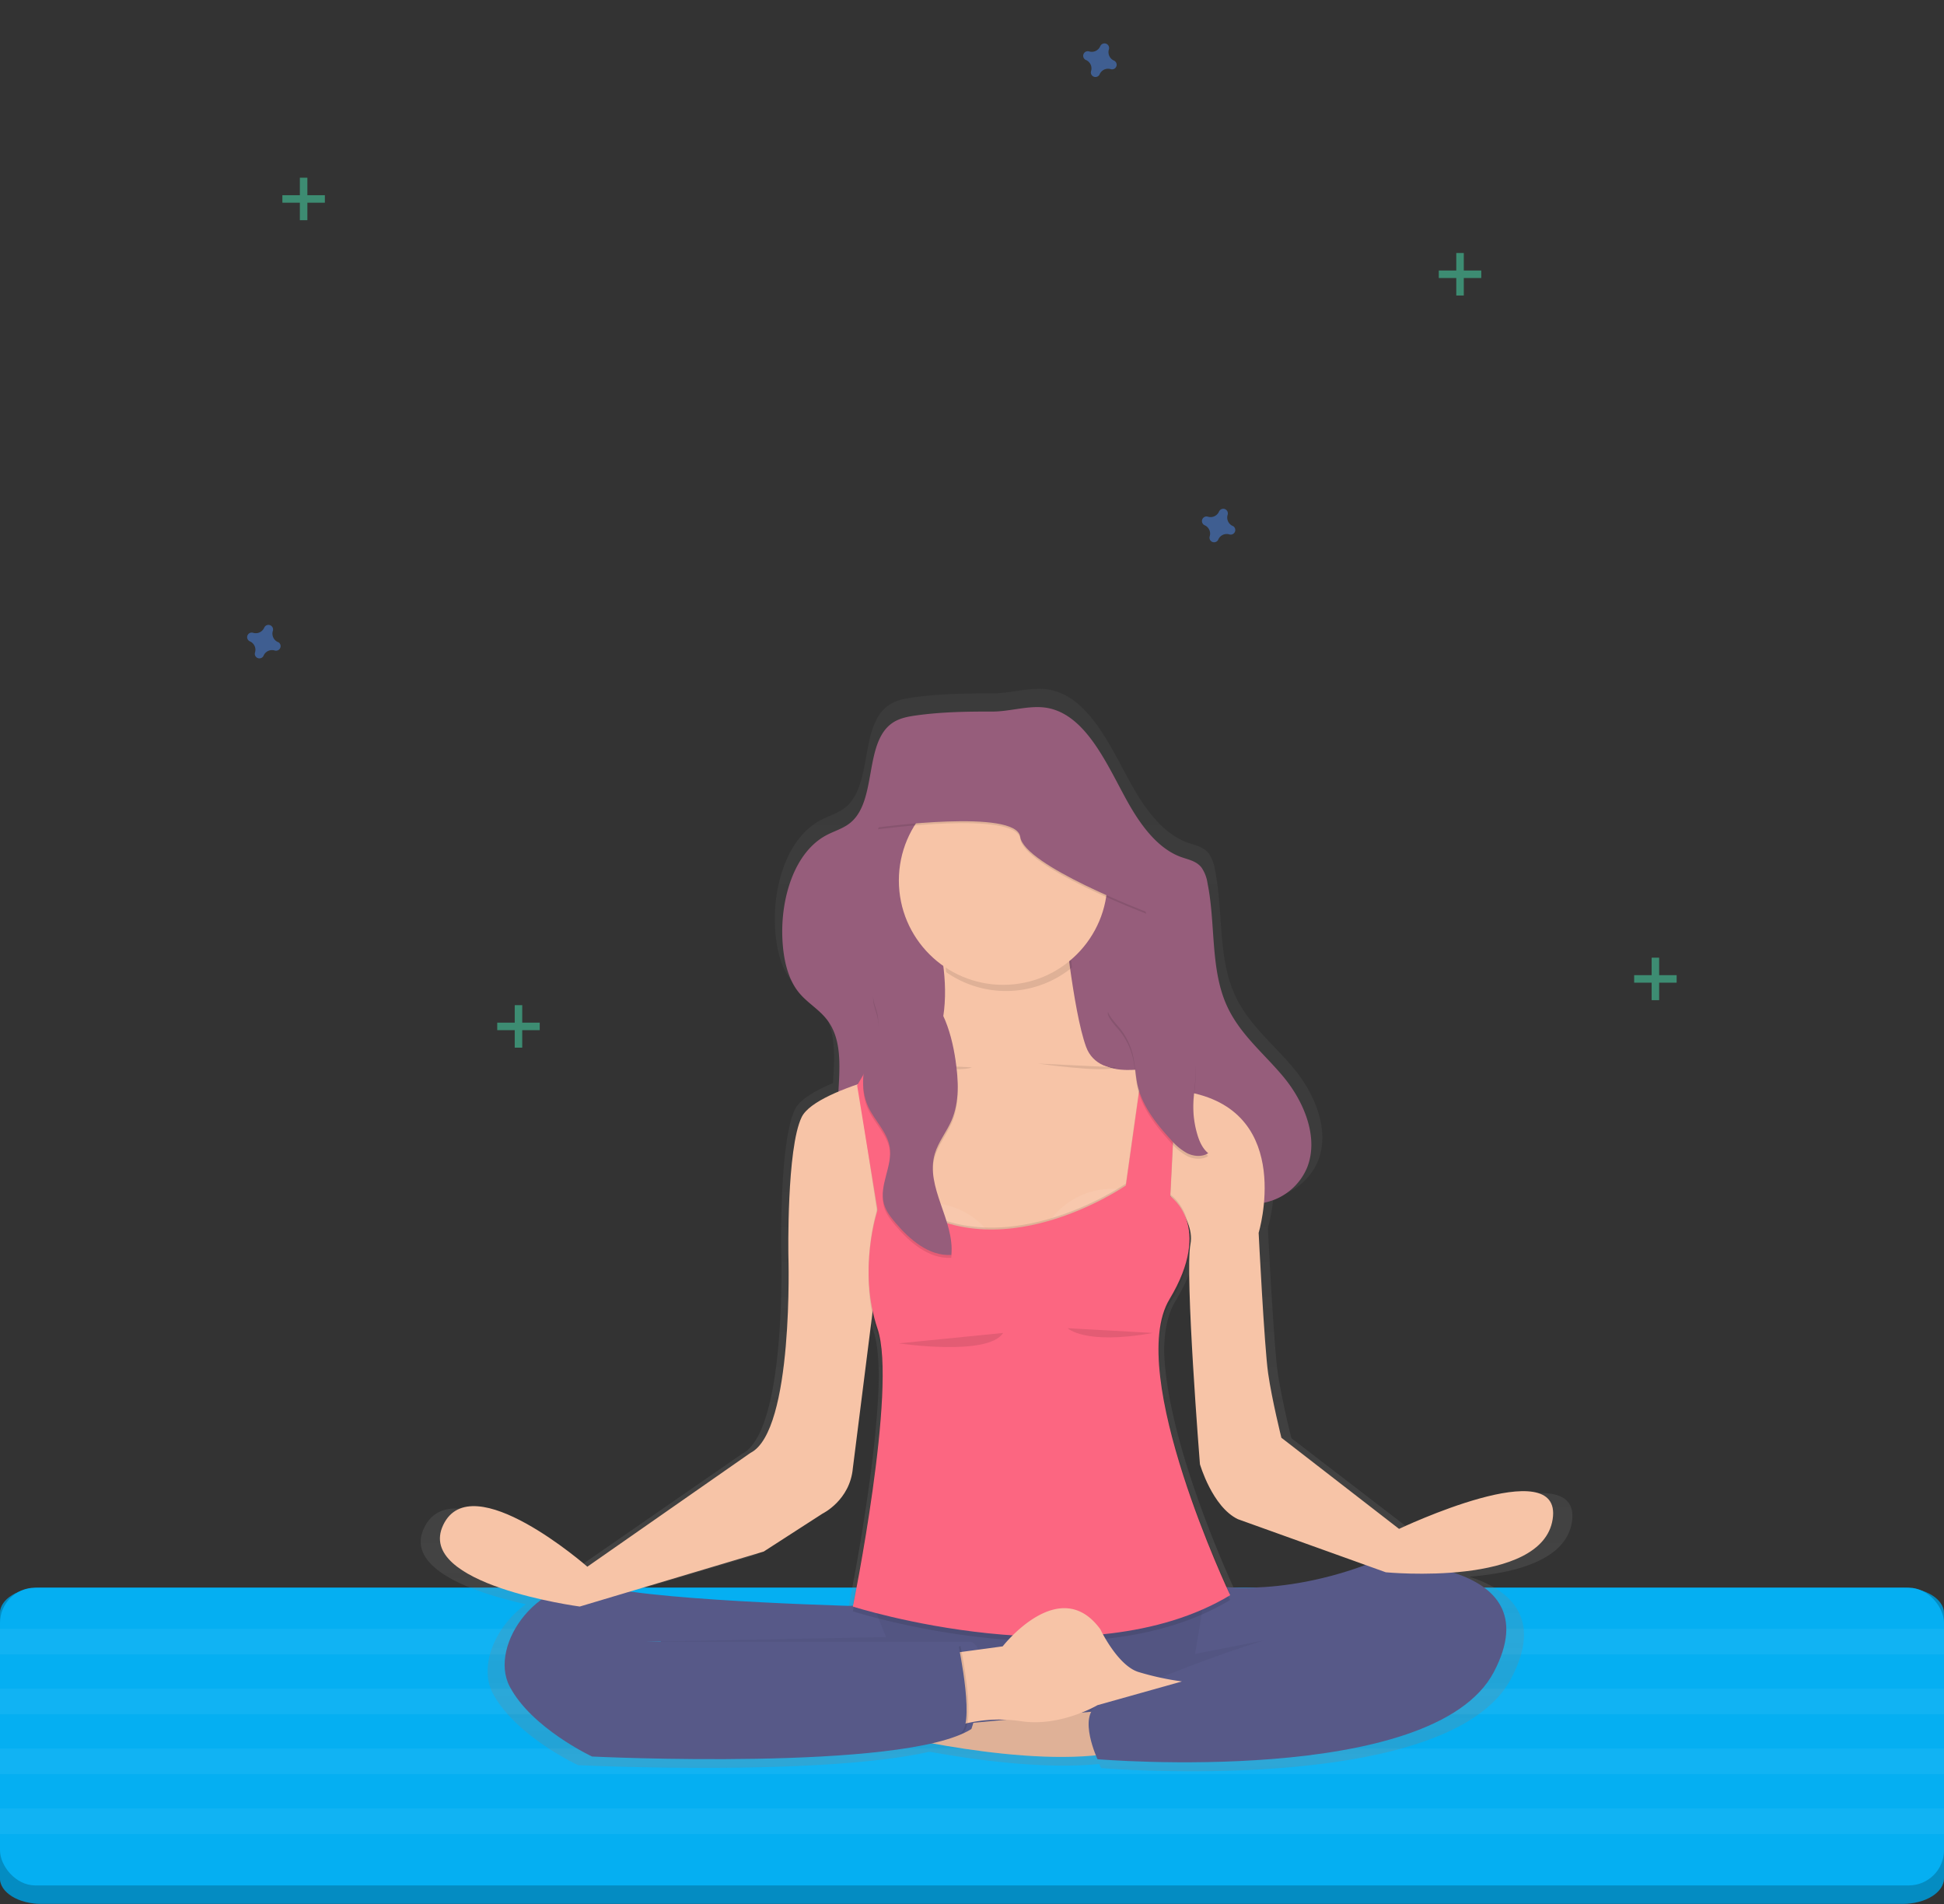 <?xml version="1.0" encoding="UTF-8" standalone="no"?>
<svg
   xmlns:dc="http://purl.org/dc/elements/1.1/"
   xmlns:cc="http://creativecommons.org/ns#"
   xmlns:rdf="http://www.w3.org/1999/02/22-rdf-syntax-ns#"
   xmlns:svg="http://www.w3.org/2000/svg"
   xmlns="http://www.w3.org/2000/svg"
   xmlns:sodipodi="http://sodipodi.sourceforge.net/DTD/sodipodi-0.dtd"
   xmlns:inkscape="http://www.inkscape.org/namespaces/inkscape"
   id="46e57871-9956-42ae-80ad-44debb9ce8bb"
   data-name="Layer 1"
   width="778"
   height="761.81"
   viewBox="0 0 778 761.81"
   version="1.1"
   sodipodi:docname="undraw_Meditation_o89g.svg"
   inkscape:version="0.92.3 (2405546, 2018-03-11)">
  <rect x="0" y="0" width="778" height="761.81" fill="#333333" stroke="none"/>
  <sodipodi:namedview
     pagecolor="#ffffff"
     bordercolor="#666666"
     borderopacity="1"
     objecttolerance="10"
     gridtolerance="10"
     guidetolerance="10"
     inkscape:pageopacity="0"
     inkscape:pageshadow="2"
     inkscape:window-width="1685"
     inkscape:window-height="911"
     id="namedview136"
     showgrid="false"
     inkscape:zoom="0.87621428"
     inkscape:cx="351.48297"
     inkscape:cy="418.70263"
     inkscape:window-x="2275"
     inkscape:window-y="262"
     inkscape:window-maximized="0"
     inkscape:current-layer="46e57871-9956-42ae-80ad-44debb9ce8bb" />
  <defs
     id="defs9">
    <linearGradient
       id="4e52bdea-3ee3-4982-ab0f-41ec51f7690b"
       x1="593"
       y1="777.92"
       x2="593"
       y2="344.92"
       gradientUnits="userSpaceOnUse">
      <stop
         offset="0"
         stop-color="gray"
         stop-opacity="0.25"
         id="stop2" />
      <stop
         offset="0.54"
         stop-color="gray"
         stop-opacity="0.12"
         id="stop4" />
      <stop
         offset="1"
         stop-color="gray"
         stop-opacity="0.1"
         id="stop6" />
    </linearGradient>
  </defs>
  <title
     id="title11">No reminder</title>
  <path
     d="M955.66,704.53h-745c-9.12,0-16.51,4.59-16.51,10.25v106c0,5.66,7.39,10.25,16.51,10.25h745c9.12,0,16.52-4.59,16.52-10.25v-106C972.18,709.12,964.78,704.53,955.66,704.53Z"
     transform="translate(-194.18 -69.27)"
     fill="#05aff2"
     id="path13" />
  <path
     d="M955.66,704.53h-745c-9.12,0-16.51,4.59-16.51,10.25v106c0,5.66,7.39,10.25,16.51,10.25h745c9.12,0,16.52-4.59,16.52-10.25v-106C972.18,709.12,964.78,704.53,955.66,704.53Z"
     transform="translate(-194.18 -69.27)"
     opacity="0.2"
     id="path15" />
  <rect
     y="635.26"
     width="778"
     height="119.12"
     rx="14.09"
     ry="14.09"
     fill="#05aff2"
     id="rect17" />
  <rect
     y="651.69"
     width="778"
     height="10.27"
     fill="#fff"
     opacity="0.05"
     id="rect19" />
  <rect
     y="675.65"
     width="778"
     height="10.27"
     fill="#fff"
     opacity="0.05"
     id="rect21" />
  <rect
     y="699.61"
     width="778"
     height="10.27"
     fill="#fff"
     opacity="0.05"
     id="rect23" />
  <rect
     y="723.57"
     width="778"
     height="10.27"
     fill="#fff"
     opacity="0.05"
     id="rect25" />
  <g
     id="g49"
     transform="translate(30.814,-39.945)"
     style="opacity:0.5">
    <rect
       x="552"
       y="141.18"
       width="3"
       height="17"
       id="rect45"
       style="fill:#47e6b1" />
    <rect
       x="746.18"
       y="210.44"
       width="3"
       height="17"
       transform="rotate(90,685.22,87.22)"
       id="rect47"
       style="fill:#47e6b1" />
  </g>
  <g
     opacity="0.5"
     id="g55">
    <rect
       x="206"
       y="402.18"
       width="3"
       height="17"
       fill="#47e6b1"
       id="rect51" />
    <rect
       x="400.18"
       y="471.44"
       width="3"
       height="17"
       transform="translate(687.44 9) rotate(90)"
       fill="#47e6b1"
       id="rect53" />
  </g>
  <g
     id="g61"
     transform="translate(-7.989,-49.075)"
     style="opacity:0.5">
    <rect
       x="128"
       y="120.18"
       width="3"
       height="17"
       id="rect57"
       style="fill:#47e6b1" />
    <rect
       x="322.18"
       y="189.44"
       width="3"
       height="17"
       transform="rotate(90,261.22,66.22)"
       id="rect59"
       style="fill:#47e6b1" />
  </g>
  <g
     opacity="0.5"
     id="g67">
    <rect
       x="661"
       y="383.18"
       width="3"
       height="17"
       fill="#47e6b1"
       id="rect63" />
    <rect
       x="855.18"
       y="452.44"
       width="3"
       height="17"
       transform="translate(1123.44 -465) rotate(90)"
       fill="#47e6b1"
       id="rect65" />
  </g>
  <path
     d="m 493.309,210.433 a 3.68,3.68 0 0 1 -2,-4.44 1.19,1.19 0 0 0 0.08,-0.41 v 0 a 1.84,1.84 0 0 0 -3.35,-1.21 v 0 a 2.08,2.08 0 0 0 -0.2,0.36 3.68,3.68 0 0 1 -4.44,2 1.86,1.86 0 0 0 -0.41,-0.08 v 0 a 1.84,1.84 0 0 0 -1.22,3.31 v 0 a 1.82,1.82 0 0 0 0.36,0.2 3.67,3.67 0 0 1 2,4.44 2,2 0 0 0 -0.08,0.41 v 0 a 1.84,1.84 0 0 0 3.31,1.22 v 0 a 1.58,1.58 0 0 0 0.2,-0.36 3.69,3.69 0 0 1 4.45,-2.05 1.77,1.77 0 0 0 0.4,0.08 v 0 a 1.84,1.84 0 0 0 1.22,-3.31 v 0 a 1.58,1.58 0 0 0 -0.32,-0.16 z"
     id="path69"
     inkscape:connector-curvature="0"
     style="opacity:0.5;fill:#4d8af0" />
  <path
     d="m 111.19,256.887 a 3.68,3.68 0 0 1 -2,-4.44 1.19,1.19 0 0 0 0.08,-0.41 v 0 a 1.84,1.84 0 0 0 -3.35,-1.21 v 0 a 2.08,2.08 0 0 0 -0.2,0.36 3.68,3.68 0 0 1 -4.44,2 1.86,1.86 0 0 0 -0.41,-0.08 v 0 a 1.84,1.84 0 0 0 -1.22,3.31 v 0 a 1.82,1.82 0 0 0 0.36,0.2 3.67,3.67 0 0 1 2.05,4.44 2,2 0 0 0 -0.08,0.41 v 0 a 1.84,1.84 0 0 0 3.31,1.22 v 0 a 1.58,1.58 0 0 0 0.2,-0.36 3.69,3.69 0 0 1 4.45,-2.05 1.77,1.77 0 0 0 0.4,0.08 v 0 a 1.84,1.84 0 0 0 1.22,-3.31 v 0 a 1.58,1.58 0 0 0 -0.37,-0.16 z"
     id="path71"
     inkscape:connector-curvature="0"
     style="opacity:0.5;fill:#4d8af0" />
  <path
     d="m 445.782,24.225 a 3.68,3.68 0 0 1 -2,-4.44 1.19,1.19 0 0 0 0.08,-0.41 v 0 a 1.84,1.84 0 0 0 -3.35,-1.21 v 0 a 2.08,2.08 0 0 0 -0.2,0.36 3.68,3.68 0 0 1 -4.44,2.05 1.86,1.86 0 0 0 -0.41,-0.08 v 0 a 1.84,1.84 0 0 0 -1.22,3.31 v 0 a 1.82,1.82 0 0 0 0.36,0.2 3.67,3.67 0 0 1 2.05,4.44 2,2 0 0 0 -0.08,0.41 v 0 a 1.84,1.84 0 0 0 3.31,1.22 v 0 a 1.58,1.58 0 0 0 0.2,-0.36 3.69,3.69 0 0 1 4.45,-2.05 1.77,1.77 0 0 0 0.4,0.08 v 0 a 1.84,1.84 0 0 0 1.22,-3.31 v 0 a 1.58,1.58 0 0 0 -0.37,-0.21 z"
     id="path73"
     inkscape:connector-curvature="0"
     style="opacity:0.5;fill:#4d8af0" />
  <path
     d="M759.66,682.08,711,644.71s-3.92-15.56-5.49-26.46-3.93-57.6-3.93-57.6a67.73,67.73,0,0,0,2.21-12.36c.48-.1,1-.22,1.45-.35a24.25,24.25,0,0,0,16.39-14.13c5-12.44-1.46-27.14-9.64-37s-18.48-17.78-23.86-30c-6.64-15.05-4.37-33.26-7.76-49.74a15.05,15.05,0,0,0-2.5-6.43c-2.11-2.61-5.4-3.17-8.33-4.21-9.28-3.3-16.24-12.31-21.67-21.72-8.79-15.25-17.89-38.45-36-39.77-6.73-.49-13.75,1.78-20.56,1.76-10.55,0-21,.13-31.46,1.58-3.74.51-7.61,1.21-10.73,3.67-10.71,8.48-5.86,30.87-16.18,40-3.07,2.7-7,3.68-10.47,5.54-13.08,7-18.89,25.67-18.12,42.46.37,7.88,2,16.07,6.65,21.82,3.69,4.6,8.93,7.24,12.37,12.1,5.53,7.82,4.78,18.21,4.18,28.77-7.4,3.1-13.34,6.66-15.21,10.49C506,526,506.82,570,506.82,570s2.35,72-15.71,81l-67.52,46.7s-47.9-41.64-59.68-17.12c-8.05,16.77,21.35,26.26,40.75,30.58-12.23,8.68-19,24.72-13.27,35.58,9,17.13,34.16,28.8,34.16,28.8s95.95,4.63,140.3-5.31h.73c18.83,3.41,45.85,7,67.52,4.84.42,1,.71,1.64.71,1.64s139,11.68,164.11-35.8c12.88-24.36-.56-35.6-16.72-40.78,18.09-1.44,38.69-6.5,41.06-21.89C827.58,650.16,759.66,682.08,759.66,682.08Zm-14,14.89c-25.44,9.26-46.08,9.78-57.08,9.09-5.4-11.78-27.92-62.79-28.51-96.94.15-7.62,1.5-14.28,4.55-19.28,6.54-10.77,8.48-19.22,8.26-25.63,0-.47,0-.94,0-1.4a26.17,26.17,0,0,0-.56-5.83,15.34,15.34,0,0,1,.92,8.34c-2.35,12.06,3.93,90.29,3.93,90.29s5.1,17.52,15.7,22.57Zm-249.08-5.55L521,675.85s11.39-5.45,12.57-18.68l8.05-63.23a64.44,64.44,0,0,0,2.15,8c1.42,4.15,2,10.23,2.12,17.47-.31,35.29-12.32,93.84-12.32,93.84l.14,0c0,.17-.06.31-.08.42l-.85.05c-19.75-.6-65.78-2.32-91.54-5.89ZM454,728.27v.12h-6Z"
     transform="translate(-194.18 -69.27)"
     fill="url(#4e52bdea-3ee3-4982-ab0f-41ec51f7690b)"
     id="path75" />
  <path
     d="M646,391.06c5.24,9.18,12,18,21,21.17,2.83,1,6,1.57,8,4.12a14.74,14.74,0,0,1,2.43,6.27c3.27,16.06,1.08,33.81,7.5,48.5,5.2,11.89,15.15,19.63,23.06,29.22s14.11,23.93,9.32,36.05a23.53,23.53,0,0,1-15.85,13.78c-6.62,1.8-13.53,1.05-20.25-.14-8.86-1.57-17.88-4-25.26-10-12.77-10.38-18.17-29-24.85-45.57-3.14-7.76-7.31-15.89-14.21-18.66-7.9-3.18-16.79,2.13-21.92,9.92s-7.4,17.58-9.89,27c-2.8,10.64-6.34,21.68-13.71,28.64a23.07,23.07,0,0,1-24.64,4.92c-8.2-3.41-14.68-12.06-16.57-22.09-2.9-15.45,4.06-34-4.49-46.22-3.32-4.73-8.39-7.31-11.95-11.79-4.45-5.61-6.07-13.6-6.42-21.27-.75-16.38,4.86-34.63,17.51-41.41,3.38-1.81,7.15-2.76,10.12-5.4,10-8.89,5.28-30.72,15.63-39,3-2.41,6.76-3.08,10.38-3.59,10.14-1.4,20.21-1.56,30.4-1.53,6.59,0,13.38-2.2,19.88-1.72C628.72,353.57,637.51,376.19,646,391.06Z"
     transform="translate(-194.18 -69.27)"
     fill="#965d7b"
     id="path77" />
  <polygon
     points="264.1 652.85 267.93 698.22 535.82 696.62 530.71 647.09 440.14 636.55 281.32 646.14 264.1 652.85"
     fill="#575988"
     id="polygon79" />
  <polygon
     points="264.1 652.85 267.93 698.22 535.82 696.62 530.71 647.09 440.14 636.55 281.32 646.14 264.1 652.85"
     opacity="0.05"
     id="polygon81" />
  <path
     d="M634.55,753.82l-89.18,8.35s61.1,15.56,96.77,8Z"
     transform="translate(-194.18 -69.27)"
     fill="#f7c4a7"
     id="path83" />
  <path
     d="M634.55,753.82l-89.18,8.35s61.1,15.56,96.77,8Z"
     transform="translate(-194.18 -69.27)"
     opacity="0.1"
     id="path85" />
  <path
     d="M566.62,434.29s17.46,45.92-8.35,66.41-4.55,77.8-4.55,77.8l99.43-4.56s9.86-64.51,4.55-78.17c0,0-23.53,6.83-28.84-7.59s-9.11-53.89-9.11-53.89Z"
     transform="translate(-194.18 -69.27)"
     fill="#f7c4a7"
     id="path87" />
  <path
     d="M543.85,712.08s-83.87-1.9-108.53-8S389.4,727.26,398.13,744s33,28.08,33,28.08,124.86,6.07,151.8-11c0,0,10.25-29.22,0-34.91H452.77l96-1.9Z"
     transform="translate(-194.18 -69.27)"
     fill="#575988"
     id="path89" />
  <path
     d="M677.05,703.35s28.09,6.07,66.79-9.11c0,0,72.49-2.27,48.2,44s-158.63,34.92-158.63,34.92-8-17.08,0-21.63,77.42-33.78,99.05-32.26l-60,11.76Z"
     transform="translate(-194.18 -69.27)"
     fill="#575988"
     id="path91" />
  <path
     d="M623.19,456.38c-1.45-10.81-2.3-19.62-2.3-19.62H567.76a103.51,103.51,0,0,1,5.08,21.48,41.75,41.75,0,0,0,50.35-1.86Z"
     transform="translate(-194.18 -69.27)"
     opacity="0.1"
     id="path93" />
  <circle
     cx="401.47"
     cy="352.31"
     r="41.74"
     fill="#f7c4a7"
     id="circle95" />
  <path
     d="M571.17,494.25s-50.09,9.49-56.16,22-5.31,55.41-5.31,55.41,2.27,70.2-15.18,78.93l-65.28,45.54s-46.29-40.6-57.68-16.7,54.65,32.64,54.65,32.64l73.62-22,23.53-15.18s11-5.31,12.14-18.22l9.87-78.17,39.47-11.39h63.75l8.54-24.38s15.75,12.62,13.47,24.38,3.8,88,3.8,88,4.93,17.07,15.18,22l59.2,21.25s62.61,6.07,66.79-21.25S754.09,681,754.09,681L707,644.53s-3.79-15.18-5.31-25.81-3.79-56.16-3.79-56.16,14.42-47.82-27.33-56.16l-53.89-16.7Z"
     transform="translate(-194.18 -69.27)"
     fill="#f7c4a7"
     id="path97" />
  <path
     d="M537.59,503.93l7.78,51.42s-8,23.91,0,47.44S535.5,714,535.5,714s93.74,30,151-4.56c0,0-42.12-88.8-24.29-118.4s.3-41.18.3-41.18l2.74-54.45-12.9-3.8-7.59,53.89s-52.37,36.43-91.08,4.56l-8.35-58.45Z"
     transform="translate(-194.18 -69.27)"
     opacity="0.1"
     id="path99" />
  <path
     d="M591.73,565a30.75,30.75,0,0,0-39.8-11.19C564.64,563.36,578.66,565.91,591.73,565Z"
     transform="translate(-194.18 -69.27)"
     fill="#fff"
     opacity="0.07"
     id="path101" />
  <path
     d="M613.24,559.35A30.7,30.7,0,0,1,653,548.16C640.32,557.67,626.31,560.21,613.24,559.35Z"
     transform="translate(-194.18 -69.27)"
     fill="#fff"
     opacity="0.07"
     id="path103" />
  <path
     d="M537.59,503.93l7.78,48.76s-8,23.91,0,47.44-9.87,111.19-9.87,111.19,93.74,30,151-4.55c0,0-42.12-88.8-24.29-118.4s.3-41.18.3-41.18l2.74-54.46-12.9-3.79-7.59,53.89s-52.37,36.43-91.08,4.55l-8.35-58.44Z"
     transform="translate(-194.18 -69.27)"
     opacity="0.1"
     id="path105" />
  <path
     d="M537.21,503.55l8.16,49.9s-8,23.91,0,47.44-9.87,111.19-9.87,111.19,93.74,30,151-4.55c0,0-42.12-88.81-24.29-118.41s.3-41.17.3-41.17l2.74-54.46-12.9-3.79-7.59,53.89s-52.37,36.43-91.08,4.55l-8.35-58.44Z"
     transform="translate(-194.18 -69.27)"
     fill="#fc6681"
     id="path107" />
  <path
     d="M575.73,730.67,595.46,728s22.77-29.22,39.09-6.83c0,0,6.83,14.42,15.18,17.07a112.12,112.12,0,0,0,17.46,3.8l-33.78,9.49s-14.8,8.73-30.36,6.45a58.87,58.87,0,0,0-27.32,2.28Z"
     transform="translate(-194.18 -69.27)"
     fill="#f7c4a7"
     id="path109" />
  <path
     d="M553.91,606.77s35.67,5.31,41.74-4.17"
     transform="translate(-194.18 -69.27)"
     opacity="0.1"
     id="path111" />
  <path
     d="M621.46,600.7s6.83,6.83,34.15,1.9"
     transform="translate(-194.18 -69.27)"
     opacity="0.1"
     id="path113" />
  <path
     d="M552,494.82s26.19,3.8,31.12,1.52"
     transform="translate(-194.18 -69.27)"
     opacity="0.1"
     id="path115" />
  <path
     d="M609.69,494.82s26.19,3.8,31.12,1.52"
     transform="translate(-194.18 -69.27)"
     opacity="0.1"
     id="path117" />
  <path
     d="M578.57,727.83s7.22,34,0,35.2-17.45-5.6-17.45-6.36,4.55-22.39,4.55-22.39Z"
     transform="translate(-194.18 -69.27)"
     opacity="0.1"
     id="path119" />
  <path
     d="M577.82,727.83s7.21,34,0,35.2-17.46-5.6-17.46-6.36,4.55-22.39,4.55-22.39Z"
     transform="translate(-194.18 -69.27)"
     fill="#575988"
     id="path121" />
  <path
     d="M542.59,489.84c-3.19,7.39-4.32,16.11-.94,23.41,2.58,5.57,7.63,10.08,8.6,16.14,1.22,7.61-4.42,15.33-2.31,22.74.8,2.83,2.67,5.23,4.57,7.48,5.78,6.83,13.46,13.45,22.38,12.92,1.42-13.78-10.5-27.15-6.6-40.44,1.4-4.76,4.68-8.72,6.66-13.26,3.29-7.53,2.82-16.13,1.63-24.26-1.73-11.8-6.11-26.26-17.81-31.78-5.37-2.54-13-2.73-14.91,4.17-1.05,3.68,1.4,7.14,1.73,10.74C546,482.27,544.36,485.74,542.59,489.84Z"
     transform="translate(-194.18 -69.27)"
     opacity="0.1"
     id="path123" />
  <path
     d="M542.59,488.71c-3.19,7.39-4.32,16.1-.94,23.41,2.58,5.56,7.63,10.08,8.6,16.13,1.22,7.61-4.42,15.33-2.31,22.74.8,2.83,2.67,5.24,4.57,7.49,5.78,6.82,13.46,13.44,22.38,12.91,1.42-13.78-10.5-27.15-6.6-40.44,1.4-4.76,4.68-8.72,6.66-13.26,3.29-7.53,2.82-16.13,1.63-24.26-1.73-11.8-6.11-26.26-17.81-31.78-5.37-2.54-13-2.72-14.91,4.17-1.05,3.68,1.4,7.14,1.73,10.74C546,481.13,544.36,484.6,542.59,488.71Z"
     transform="translate(-194.18 -69.27)"
     fill="#965d7b"
     id="path125" />
  <path
     d="M545.56,401.09s55.4-7.59,56.92,3.79,50.48,30,50.48,30l-12.15-30-22.39-37.19s-41-3-42.88,0S552,380.59,552,380.59Z"
     transform="translate(-194.18 -69.27)"
     opacity="0.1"
     id="path127" />
  <path
     d="M545.56,400.33s55.4-7.59,56.92,3.79,50.48,30,50.48,30l-12.15-30-22.39-37.19s-41-3-42.88,0S552,379.83,552,379.83Z"
     transform="translate(-194.18 -69.27)"
     fill="#965d7b"
     id="path129" />
  <path
     d="M642,481.42a27,27,0,0,1,5.56,11.13c.92,3.92,1,8,1.83,11.92,1.86,8.35,7.39,15.37,13.15,21.69a23.67,23.67,0,0,0,6.73,5.66c2.64,1.3,6,1.57,8.44,0-2.32-1.91-3.58-4.82-4.41-7.7a39.45,39.45,0,0,1-1.54-12.41c.25-7,2.3-14.39-.61-20.77-1.68-3.69-4.81-6.49-8-9a43.09,43.09,0,0,0-7.14-4.69c-4.72-2.35-10.12-3.38-15.33-3.9C633.9,472.66,639.83,478.86,642,481.42Z"
     transform="translate(-194.18 -69.27)"
     opacity="0.1"
     id="path131" />
  <path
     d="M642,480.29a26.85,26.85,0,0,1,5.56,11.12c.92,3.92,1,8,1.83,11.92,1.86,8.35,7.39,15.37,13.15,21.69a23.67,23.67,0,0,0,6.73,5.66c2.64,1.3,6,1.57,8.44,0-2.32-1.91-3.58-4.81-4.41-7.7a39.45,39.45,0,0,1-1.54-12.41c.25-7,2.3-14.39-.61-20.77-1.68-3.68-4.81-6.48-8-9a42.52,42.52,0,0,0-7.14-4.7c-4.72-2.35-10.12-3.38-15.33-3.9C633.9,471.52,639.83,477.72,642,480.29Z"
     transform="translate(-194.18 -69.27)"
     fill="#965d7b"
     id="path133" />
</svg>
